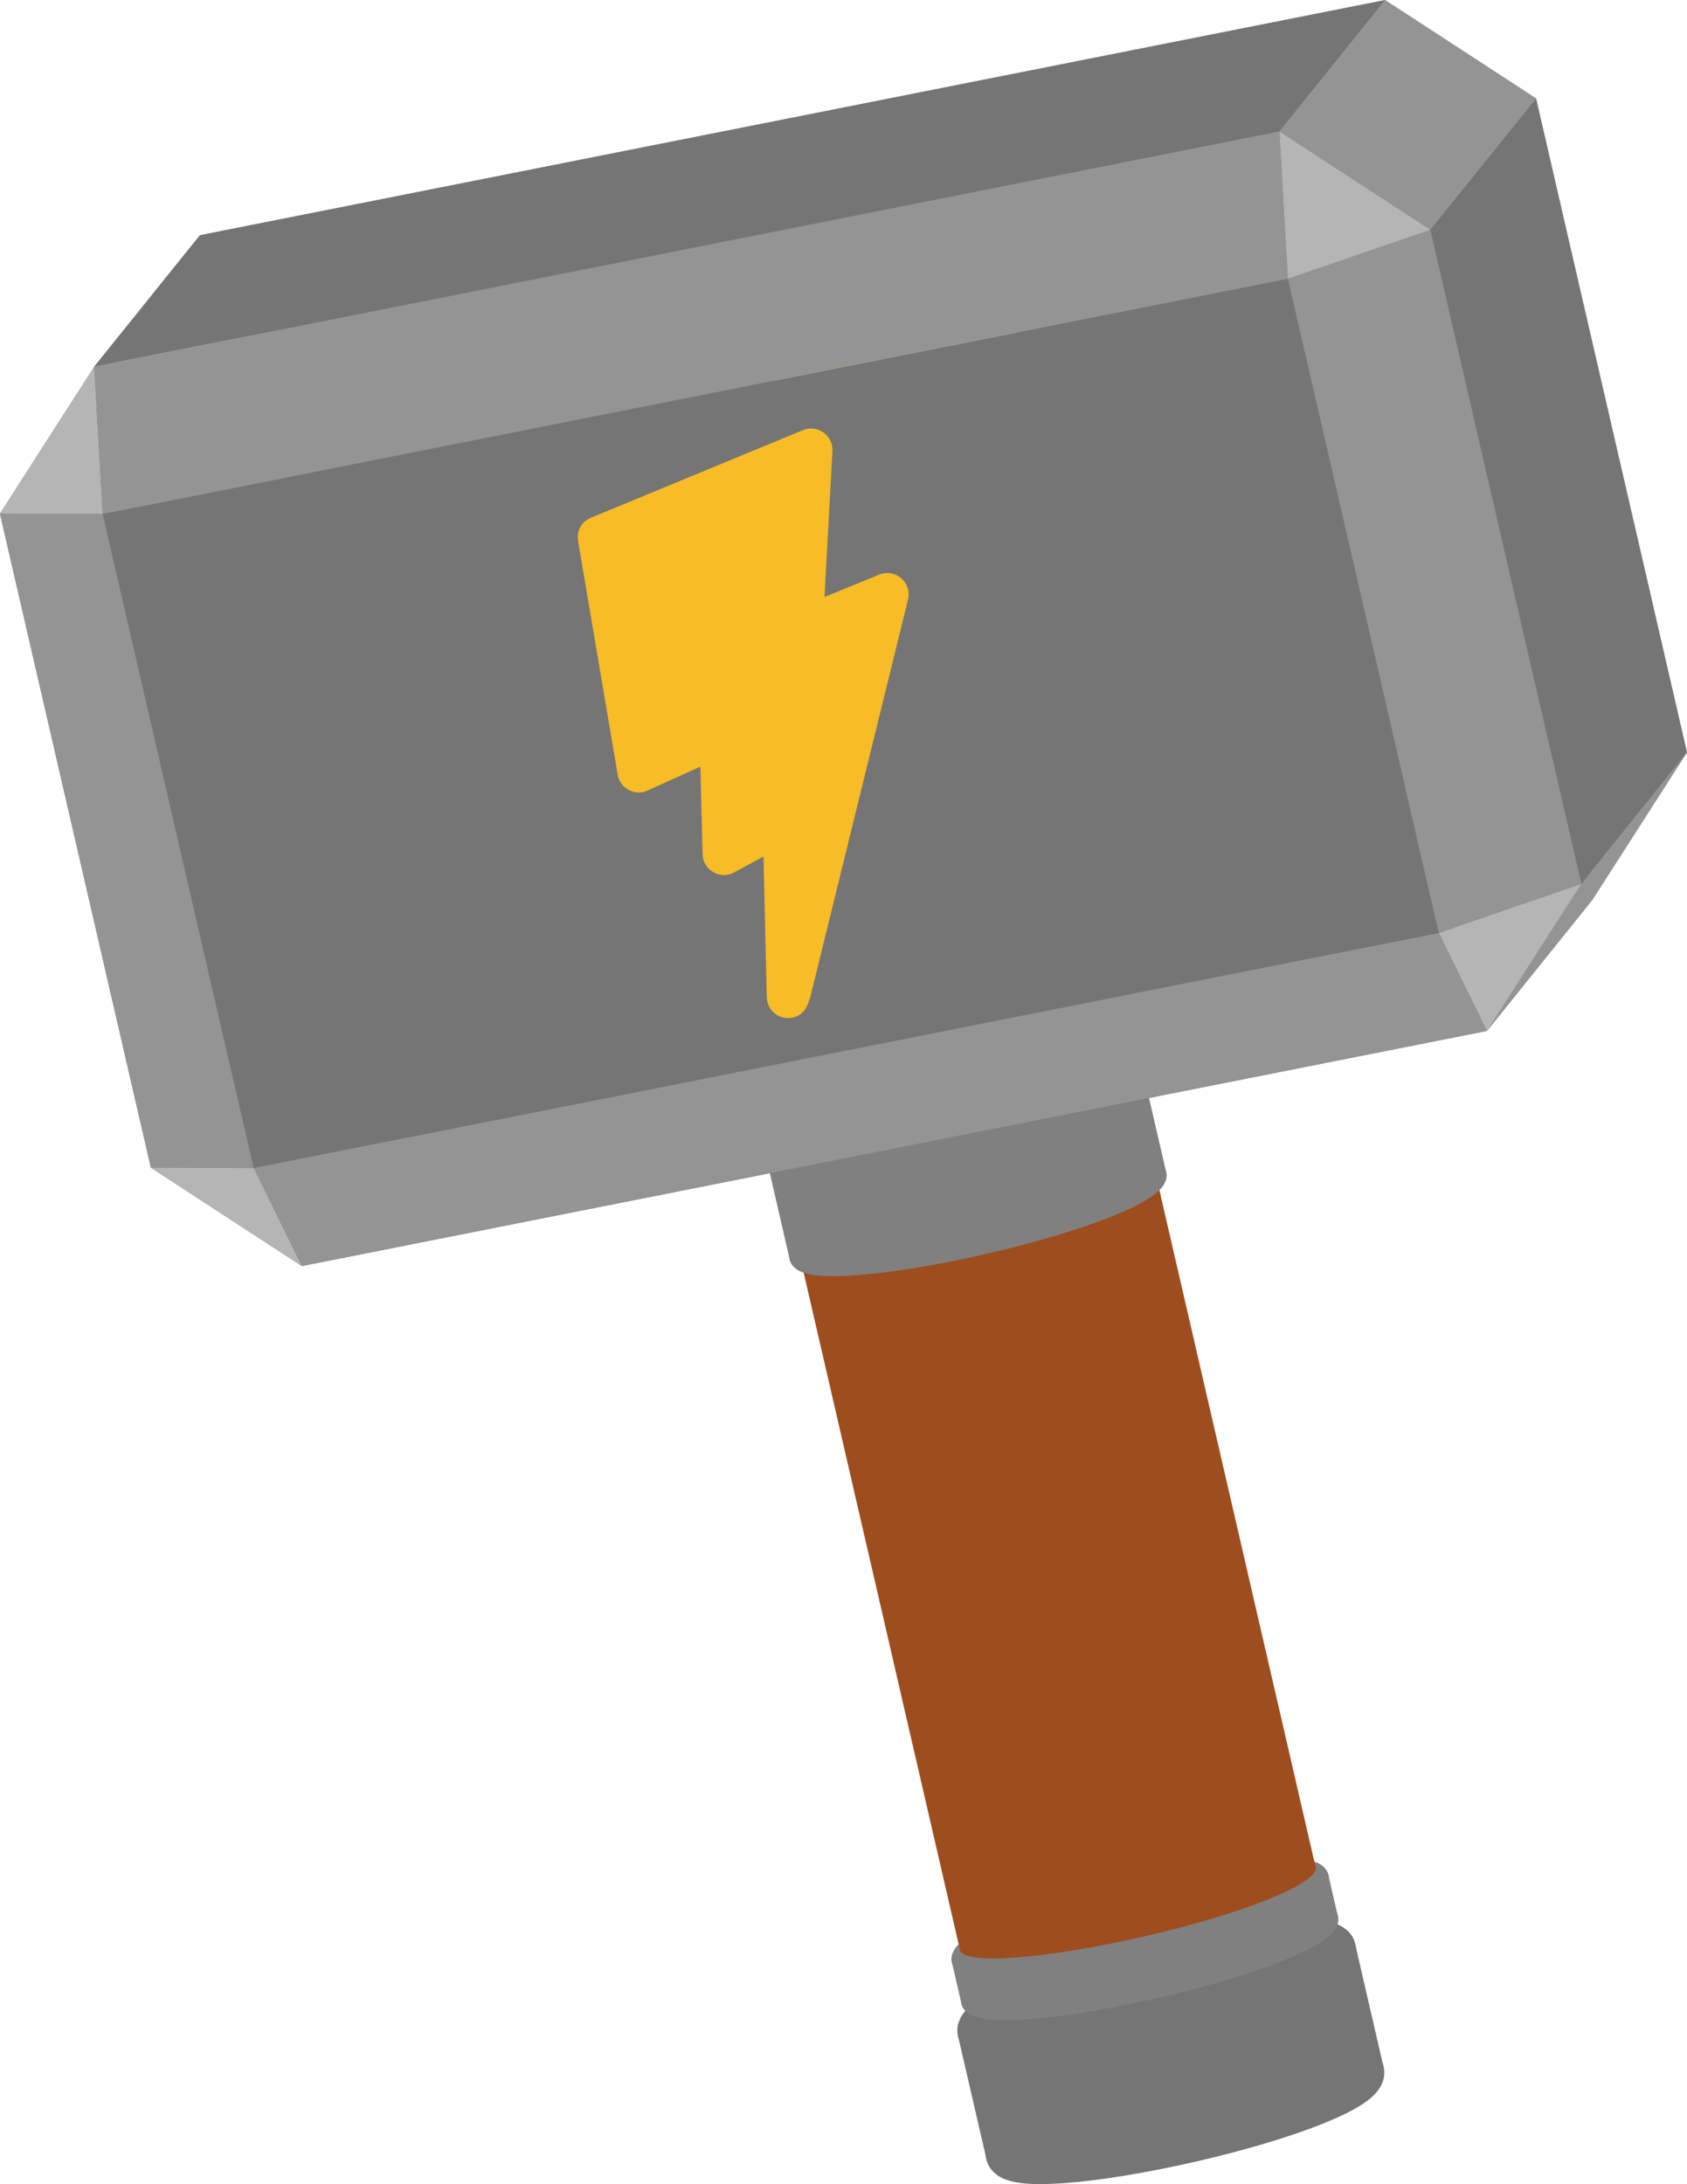 <svg class="hammer" width="39.731" height="51.413" version="1.1" viewBox="-50 -50 39.731 51.413" xmlns="http://www.w3.org/2000/svg">
 <g transform="rotate(-13 -125.75 109.76)">
  <g stroke-linecap="round" stroke-linejoin="round">
   <path d="m-15.603-3.737 2.942 3.055 0.586-3.424z" fill="#b5b5b5"/>
   <path d="m-15.603-19.54v15.803l3.528-0.369v-15.803z" fill="#949494"/>
   <path d="m16.367-3.221-0.585 3.424-28.443-0.885 0.586-3.424z" fill="#949494"/>
   <path d="m16.367-19.024v15.803l-28.442-0.885v-15.803z" fill="#757575"/>
   <path d="m-0.197-18.019 5.342 1.22c0.088 0.02 0.153 0.097 0.158 0.187 0 0 0.329 5.599 0.329 5.599 7e-3 0.132-0.113 0.231-0.24 0.197l-1.487-0.392c-0.14-0.037-0.265 0.083-0.237 0.225l0.442 2.192c0.03 0.148-0.107 0.269-0.249 0.221l-0.919-0.309c-0.142-0.048-0.279 0.073-0.249 0.221l0.702 3.444c0.044 0.216-0.238 0.324-0.356 0.137l-0.079-0.125s-4.353-8.884-4.353-8.884c-0.073-0.149 0.053-0.312 0.213-0.276 0 0 1.53 0.345 1.53 0.345 0.144 0.033 0.267-0.098 0.226-0.241l-0.999-3.52c-0.041-0.143 0.082-0.274 0.226-0.241z" fill="#f7bc26" stroke="#f7bc26" stroke-width=".6"/>
   <path d="m-15.603-19.54 2.942-2.871 0.586 2.502z" fill="#b5b5b5"/>
   <path d="m-12.661-22.411 0.586 2.502 28.442 0.885-0.585-2.502z" fill="#949494"/>
   <path d="m18.724-2.669-2.942 2.872 0.585-3.424z" fill="#b5b5b5"/>
   <path d="m18.724-18.472v15.803l-2.357-0.552v-15.803z" fill="#949494"/>
  </g>
  <g stroke="#757575">
   <path d="m0 22.914v2.963" stroke-width="9.6"/>
   <path d="m-0.839 26.537c-2.372-0.074-3.85-0.42-3.378-0.791 0.471-0.371 2.684-0.602 5.056-0.528s3.85 0.42 3.378 0.791c-0.471 0.371-2.684 0.602-5.056 0.528" fill="#757575" stroke-linecap="round" stroke-linejoin="round"/>
   <path d="m-0.839 23.574c2.372 0.074 4.585-0.157 5.056-0.528 0.472-0.372-1.006-0.718-3.378-0.791-2.372-0.074-4.585 0.157-5.056 0.528-0.472 0.371 1.006 0.717 3.378 0.791" fill="#757575" stroke-linecap="round" stroke-linejoin="round"/>
  </g>
  <g stroke="#808080">
   <path d="m0 21.186v0.988" stroke-width="9.1"/>
   <path d="m-0.839 22.833c-2.372-0.073-3.85-0.42-3.378-0.791 0.471-0.371 2.684-0.602 5.056-0.528s3.85 0.42 3.378 0.791c-0.471 0.371-2.684 0.602-5.056 0.528" fill="#808080" stroke-linecap="round" stroke-linejoin="round" stroke-width=".5"/>
   <path d="m-0.839 21.846c2.372 0.073 4.585-0.158 5.056-0.529 0.472-0.371-1.006-0.717-3.378-0.791s-4.585 0.158-5.056 0.529c-0.472 0.371 1.006 0.717 3.378 0.791" fill="#808080" stroke-linecap="round" stroke-linejoin="round" stroke-width=".5"/>
  </g>
  <path d="m-18.724-1.282 3.121-2.455 2.942 3.055-3.121 2.455z" fill="#949494" stroke-linecap="round" stroke-linejoin="round"/>
  <path d="m18.724-18.472-2.942-3.054 0.585 2.502z" fill="#b5b5b5" stroke-linecap="round" stroke-linejoin="round"/>
  <path d="m0 4.445v16.494" stroke="#9e4d1f" stroke-width="8.6"/>
  <g stroke-linecap="round" stroke-linejoin="round">
   <path d="m-0.839 21.599c-2.372-0.074-3.85-0.42-3.378-0.791 0.471-0.371 2.684-0.603 5.056-0.529s3.85 0.42 3.378 0.791c-0.471 0.371-2.684 0.603-5.056 0.529" fill="#9e4d1f"/>
   <path d="m-0.839 5.104c2.372 0.074 4.585-0.157 5.056-0.528 0.472-0.371-1.006-0.717-3.378-0.791s-4.585 0.157-5.056 0.528c-0.472 0.371 1.006 0.718 3.378 0.791" fill="#9e4d1f"/>
   <path d="m-18.724-1.282 3.121-2.455v-15.803l-3.121 2.455z" fill="#757575"/>
  </g>
  <g stroke="#808080">
   <path d="m0 1.235v2.963" stroke-width="9.1"/>
   <path d="m-0.839 4.857c-2.372-0.073-3.85-0.419-3.378-0.791 0.471-0.371 2.684-0.602 5.056-0.528s3.85 0.42 3.378 0.791c-0.471 0.371-2.684 0.602-5.056 0.528" fill="#808080" stroke-linecap="round" stroke-linejoin="round" stroke-width=".5"/>
   <path d="m-0.839 1.894c2.372 0.074 4.585-0.157 5.056-0.528 0.472-0.371-1.006-0.717-3.378-0.791s-4.585 0.157-5.056 0.528c-0.472 0.371 1.006 0.718 3.378 0.791" fill="#808080" stroke-linecap="round" stroke-linejoin="round" stroke-width=".5"/>
  </g>
  <g stroke-linecap="round" stroke-linejoin="round">
   <path d="m15.782 0.203-3.121 2.455-28.443-0.885 3.121-2.455z" fill="#757575"/>
   <path d="m-18.724-17.085 3.121-2.455 2.942-2.871-3.121 2.454z" fill="#949494"/>
   <path d="m18.724-2.669-3.121 2.455-2.942 2.872 3.121-2.455z" fill="#949494"/>
   <path d="m15.782-21.526-3.121 2.454-28.443-0.885 3.121-2.454z" fill="#757575"/>
   <path d="m18.724-2.669-3.121 2.455v-15.803l3.121-2.455z" fill="#757575"/>
   <path d="m-18.724-1.282 2.942 3.055-0.585-2.503z" fill="#b5b5b5"/>
   <path d="m18.724-18.472-3.121 2.455-2.942-3.055 3.121-2.454z" fill="#949494"/>
   <path d="m-18.724-17.085v15.803l2.357 0.552v-15.803z" fill="#949494"/>
   <path d="m-18.724-17.085 2.942-2.872-0.585 3.424z" fill="#b5b5b5"/>
   <path d="m-16.367-0.73 0.585 2.503 28.443 0.885-0.586-2.503z" fill="#949494"/>
   <path d="m15.603-0.214-2.942 2.872-0.586-2.503z" fill="#b5b5b5"/>
   <path d="m-16.367-16.533v15.803l28.442 0.885v-15.803z" fill="#757575"/>
   <path d="m0.197-14.45-5.342 0.888c-0.088 0.014-0.153 0.087-0.158 0.177 0 0-0.329 5.579-0.329 5.579-7e-3 0.131 0.113 0.237 0.24 0.211l1.487-0.299c0.14-0.028 0.265 0.099 0.237 0.239l-0.442 2.166c-0.03 0.145 0.107 0.275 0.249 0.236l0.919-0.253c0.142-0.039 0.279 0.091 0.249 0.237l-0.702 3.401c-0.044 0.213 0.238 0.338 0.356 0.158l0.079-0.12s4.353-8.612 4.353-8.612c0.073-0.145-0.053-0.316-0.213-0.29 0 0-1.53 0.25-1.53 0.25-0.144 0.024-0.267-0.115-0.226-0.255l0.999-3.457c0.041-0.141-0.082-0.28-0.226-0.256z" fill="#f7bc26" stroke="#f7bc26" stroke-width=".6"/>
   <path d="m12.661-19.072-0.586 3.424-28.442-0.885 0.585-3.424z" fill="#949494"/>
   <path d="m15.603-16.017v15.803l-3.528 0.369v-15.803z" fill="#949494"/>
   <path d="m15.603-16.017-2.942-3.055-0.586 3.424z" fill="#b5b5b5"/>
  </g>
 </g>
</svg>
